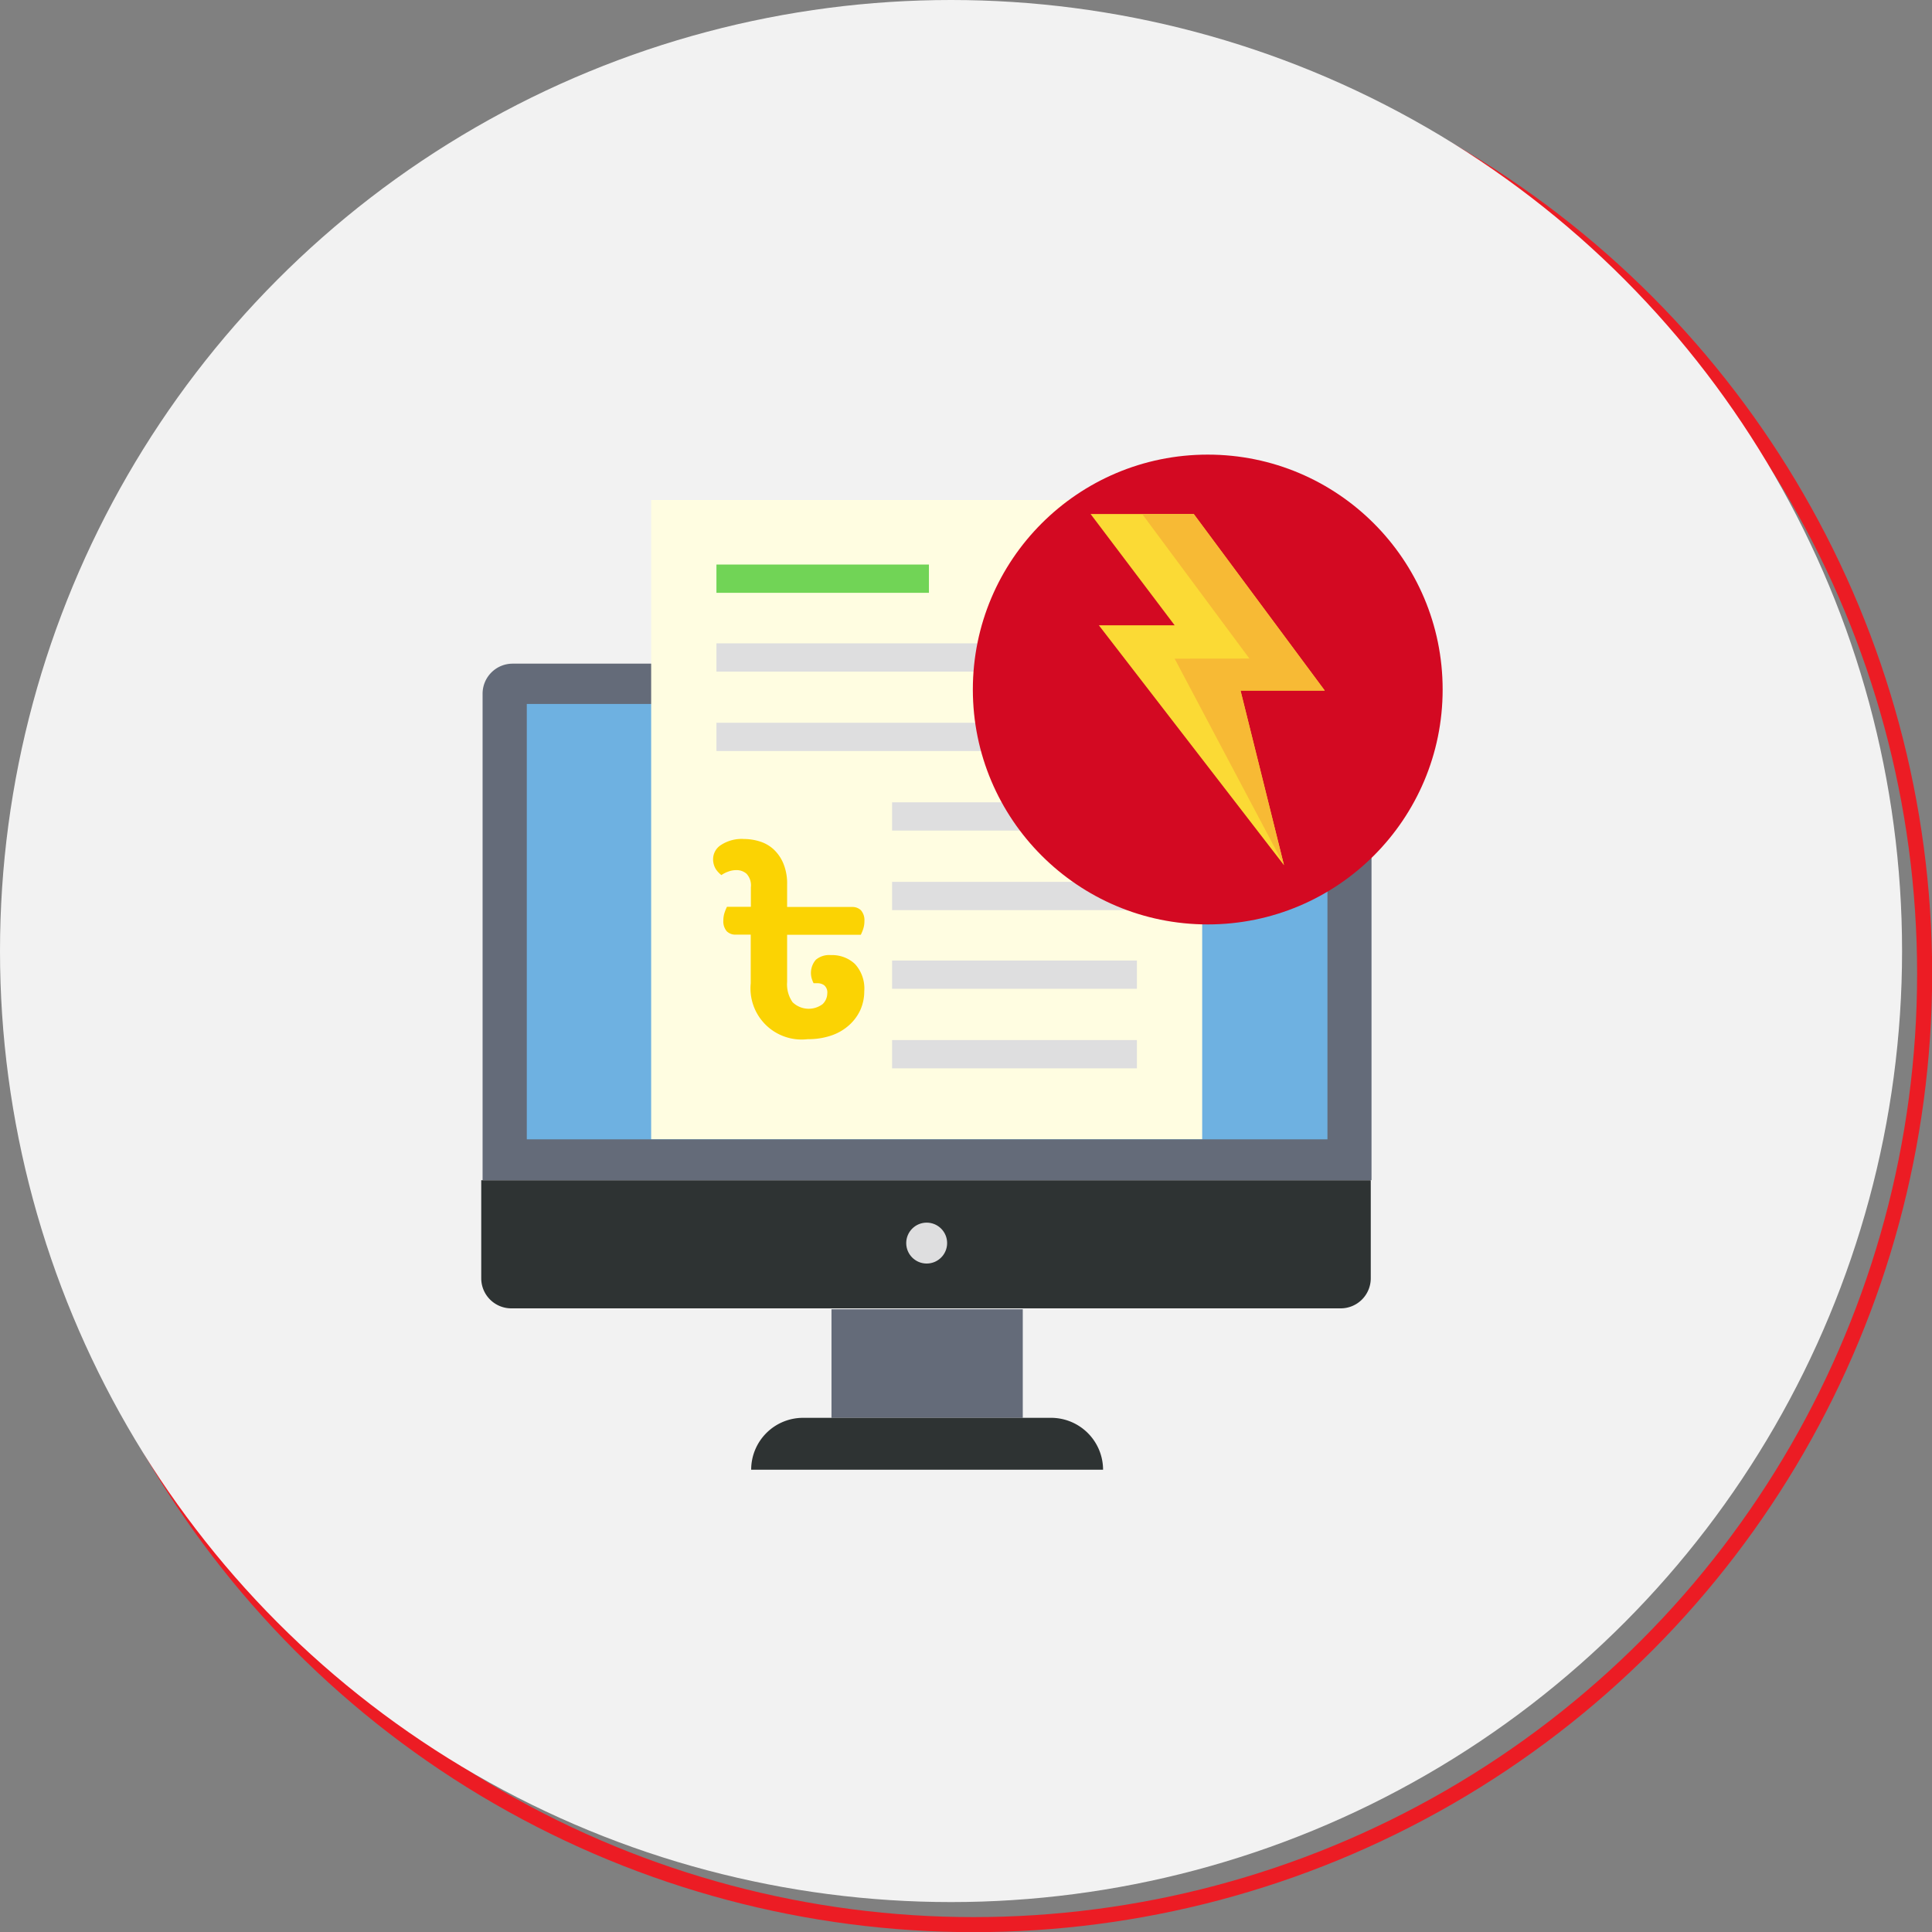 <svg xmlns="http://www.w3.org/2000/svg" viewBox="0 0 128.47 128.47"><rect x="0" y="0" width="128.47" height="128.47" fill="#808080" stroke="none"/><defs><style>.cls-1{fill:none;stroke:#ec1c24;stroke-miterlimit:10;}.cls-2{fill:#f2f2f2;}.cls-3{fill:#2e3333;}.cls-4{fill:#646b79;}.cls-5{fill:#6eb1e1;}.cls-6{fill:#fffde1;}.cls-7{fill:#71d456;}.cls-8{fill:#dededf;}.cls-9{fill:#fbd303;}.cls-10{fill:#d30922;}.cls-11{fill:#fbda35;}.cls-12{fill:#f7ba35;}</style></defs><title>Asset 27</title><g id="Layer_2" data-name="Layer 2"><g id="Layer_1-2" data-name="Layer 1"><circle class="cls-1" cx="64.74" cy="64.74" r="63.24"/><circle class="cls-2" cx="63.24" cy="63.24" r="63.24"/><path class="cls-3" d="M32,78.48V85a2,2,0,0,0,2,2H89.15a2,2,0,0,0,2-2V78.48Z"/><path class="cls-4" d="M91.2,46.13a2,2,0,0,0-2-2H34.09a2,2,0,0,0-2,2V78.48H91.2Z"/><rect class="cls-5" x="35.03" y="46.81" width="53.24" height="28.95"/><rect class="cls-4" x="55.29" y="87.06" width="12.72" height="7.22"/><path class="cls-3" d="M69.84,94.28H53.4a3.45,3.45,0,0,0-3.45,3.45h23.4A3.46,3.46,0,0,0,69.84,94.28Z"/><rect class="cls-6" x="43.3" y="33.25" width="36.64" height="42.5"/><rect class="cls-7" x="47.64" y="37.54" width="14.13" height="1.88"/><rect class="cls-8" x="47.64" y="42.78" width="27.9" height="1.88"/><rect class="cls-8" x="47.64" y="48.06" width="27.9" height="1.88"/><rect class="cls-8" x="59.32" y="53.35" width="16.28" height="1.88"/><rect class="cls-8" x="59.32" y="58.64" width="16.28" height="1.88"/><rect class="cls-8" x="59.32" y="63.87" width="16.28" height="1.88"/><rect class="cls-8" x="59.32" y="69.16" width="16.28" height="1.88"/><path class="cls-9" d="M49.93,60.3V59a1.13,1.13,0,0,0-.29-.9,1,1,0,0,0-.7-.24,1.5,1.5,0,0,0-.52.1,1.87,1.87,0,0,0-.45.23,1.72,1.72,0,0,1-.36-.38,1.25,1.25,0,0,1-.19-.74,1.12,1.12,0,0,1,.52-.88,2.52,2.52,0,0,1,1.54-.4,3.54,3.54,0,0,1,1,.15,2.43,2.43,0,0,1,.92.5,2.7,2.7,0,0,1,.67.93,3.45,3.45,0,0,1,.27,1.44v1.5h4.32a.81.81,0,0,1,.59.22,1,1,0,0,1,.23.72,1.63,1.63,0,0,1-.08.52,3,3,0,0,1-.16.39h-4.9v3.13a2.09,2.09,0,0,0,.36,1.35,1.54,1.54,0,0,0,2,.13,1,1,0,0,0,.31-.7.63.63,0,0,0-.2-.55.75.75,0,0,0-.44-.14H54.1a2,2,0,0,1-.12-.3,1.34,1.34,0,0,1,.27-1.26,1.38,1.38,0,0,1,1-.31,2.22,2.22,0,0,1,1.6.59,2.41,2.41,0,0,1,.62,1.81,3.05,3.05,0,0,1-.27,1.27,3.09,3.09,0,0,1-.75,1,3.41,3.41,0,0,1-1.18.68,4.71,4.71,0,0,1-1.56.24,3.4,3.4,0,0,1-3.79-3.71V62.15h-1a.81.81,0,0,1-.59-.22,1,1,0,0,1-.23-.72,1.62,1.62,0,0,1,.08-.52,3,3,0,0,1,.16-.39Z"/><circle class="cls-10" cx="80.31" cy="45.85" r="15.62"/><circle class="cls-8" cx="61.62" cy="82.66" r="1.36"/><polygon class="cls-11" points="72.52 34.18 78.11 41.58 73.07 41.58 85.38 57.53 82.49 45.92 88.09 45.92 79.38 34.18 72.52 34.18"/><polygon class="cls-12" points="88.09 45.92 79.38 34.18 75.95 34.18 83.08 43.79 78.11 43.8 85.38 57.53 82.49 45.92 88.09 45.92"/></g></g></svg>